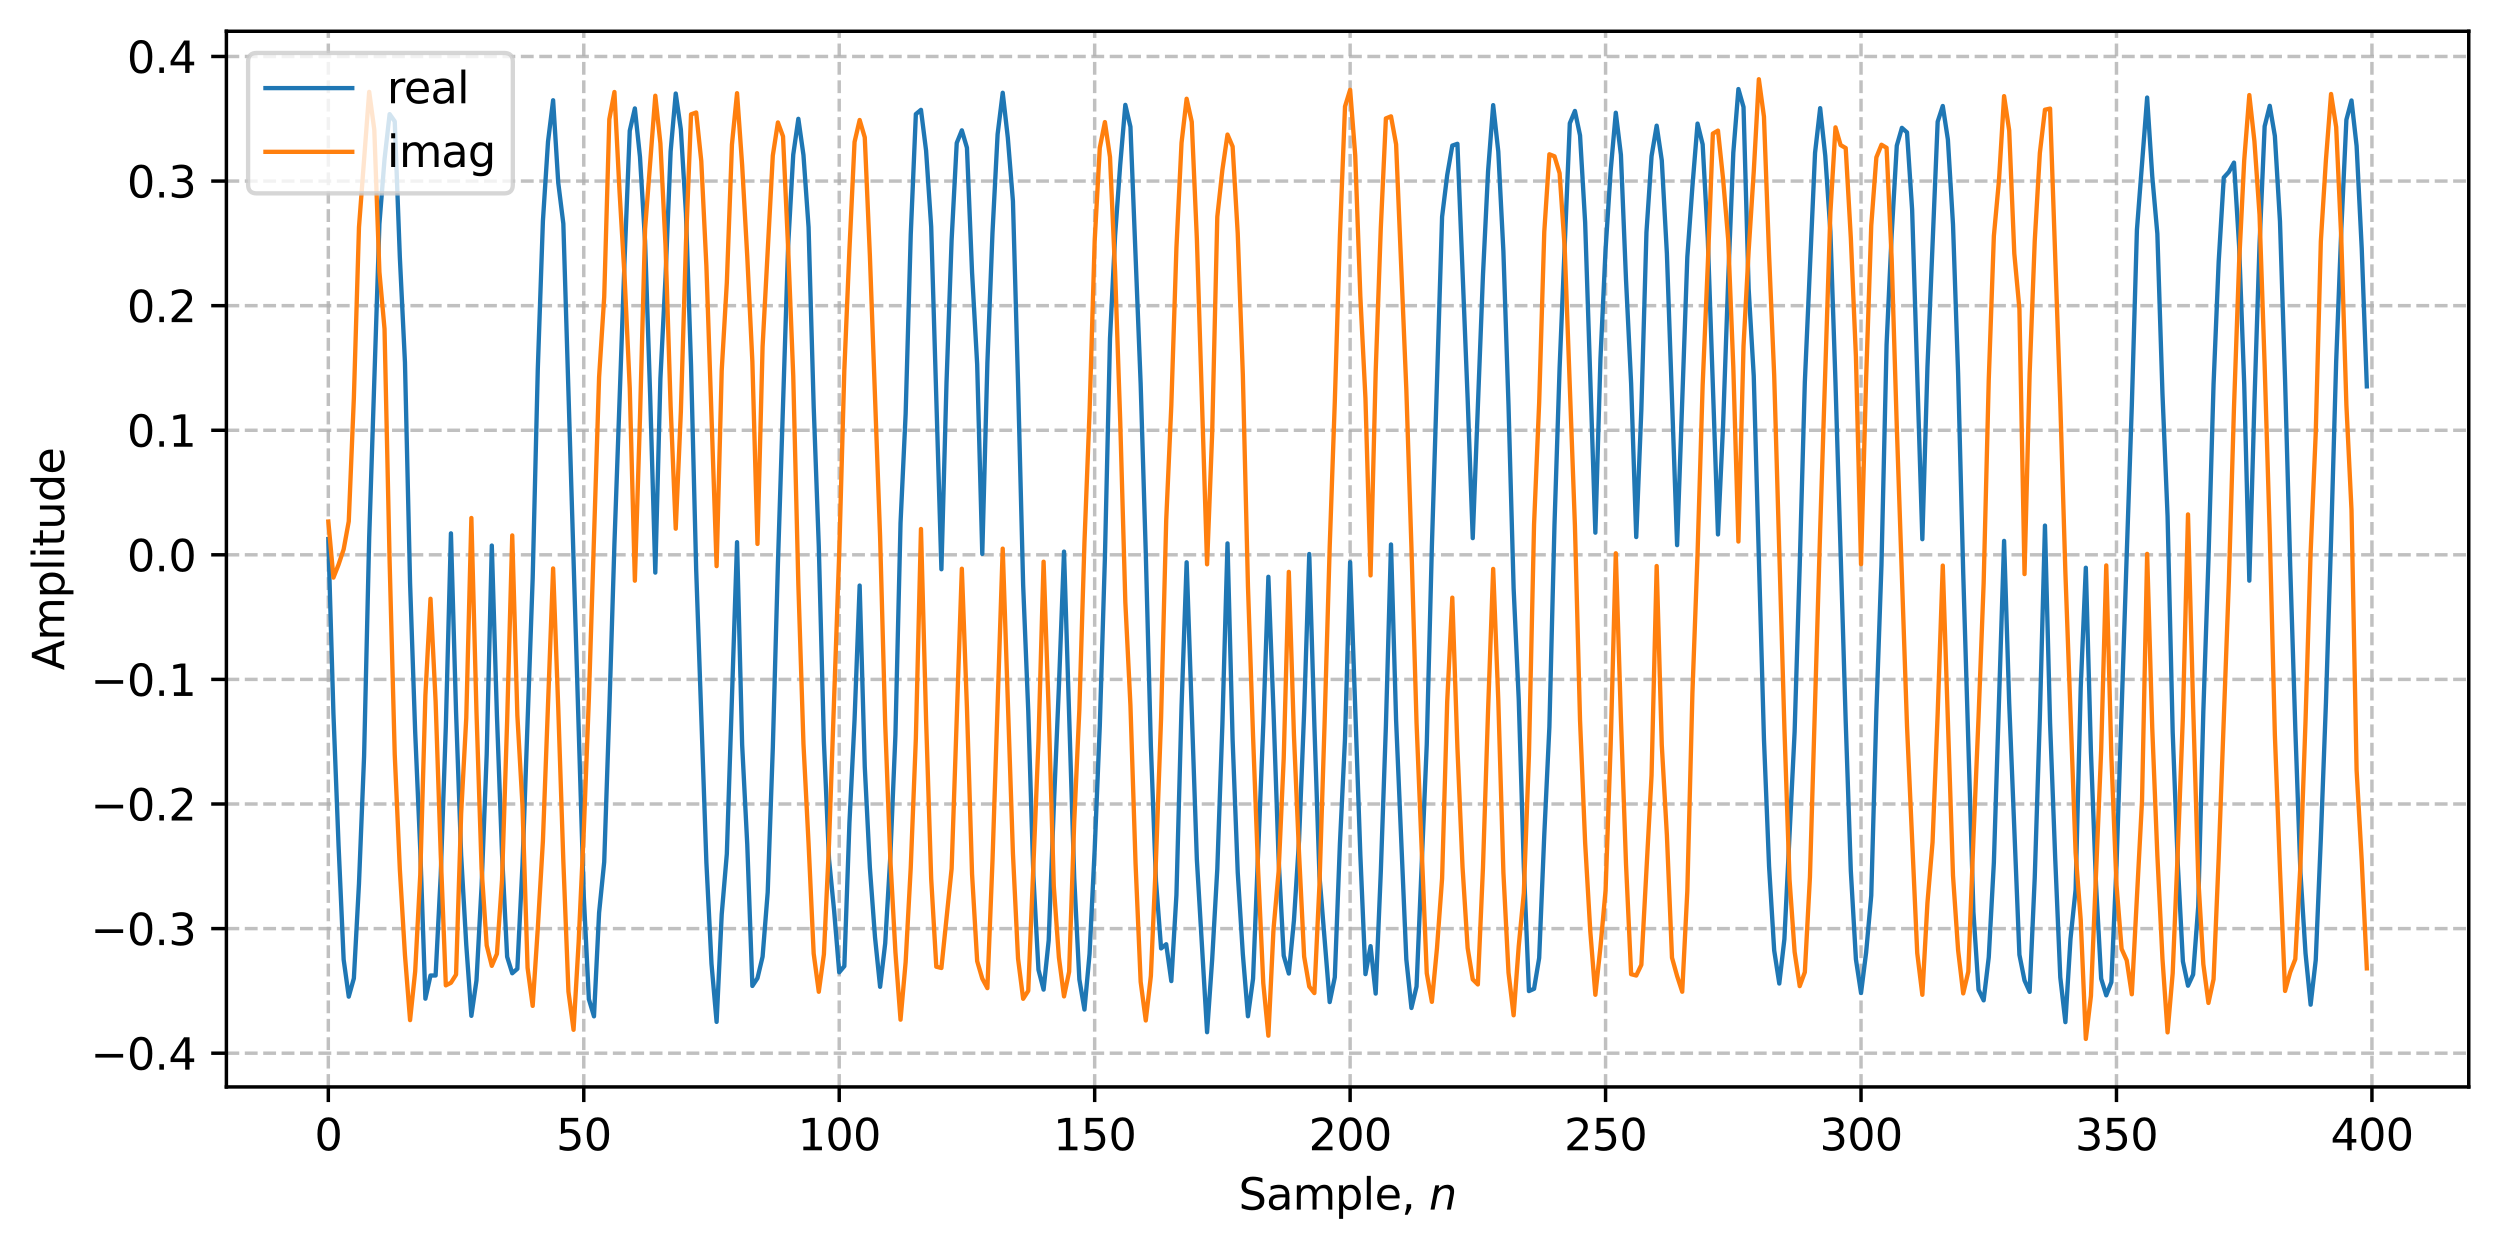 <?xml version="1.0" encoding="utf-8" standalone="no"?>
<!DOCTYPE svg PUBLIC "-//W3C//DTD SVG 1.1//EN"
  "http://www.w3.org/Graphics/SVG/1.1/DTD/svg11.dtd">
<svg xmlns:xlink="http://www.w3.org/1999/xlink" width="576pt" height="288pt" viewBox="0 0 576 288" xmlns="http://www.w3.org/2000/svg" version="1.1">
 <defs>
  <style type="text/css">*{stroke-linejoin: round; stroke-linecap: butt}</style>
 </defs>
 <g id="figure_1">
  <g id="patch_1">
   <path d="M 0 288 
L 576 288 
L 576 0 
L 0 0 
z
" style="fill: #ffffff"/>
  </g>
  <g id="axes_1">
   <g id="patch_2">
    <path d="M 52.161 250.422 
L 568.8 250.422 
L 568.8 7.2 
L 52.161 7.2 
z
" style="fill: #ffffff"/>
   </g>
   <g id="matplotlib.axis_1">
    <g id="xtick_1">
     <g id="line2d_1">
      <path d="M 75.645 250.422 
L 75.645 7.2 
" clip-path="url(#pfcf9bc06f0)" style="fill: none; stroke-dasharray: 2.96,1.28; stroke-dashoffset: 0; stroke: #b0b0b0; stroke-opacity: 0.8; stroke-width: 0.8"/>
     </g>
     <g id="line2d_2">
      <defs>
       <path id="m022f01516f" d="M 0 0 
L 0 3.5 
" style="stroke: #000000; stroke-width: 0.8"/>
      </defs>
      <g>
       <use xlink:href="#m022f01516f" x="75.645" y="250.422" style="stroke: #000000; stroke-width: 0.8"/>
      </g>
     </g>
     <g id="text_1">
      <!-- 0 -->
      <g transform="translate(72.463 265.02) scale(0.1 -0.1)">
       <defs>
        <path id="DejaVuSans-30" d="M 2034 4250 
Q 1547 4250 1301 3770 
Q 1056 3291 1056 2328 
Q 1056 1369 1301 889 
Q 1547 409 2034 409 
Q 2525 409 2770 889 
Q 3016 1369 3016 2328 
Q 3016 3291 2770 3770 
Q 2525 4250 2034 4250 
z
M 2034 4750 
Q 2819 4750 3233 4129 
Q 3647 3509 3647 2328 
Q 3647 1150 3233 529 
Q 2819 -91 2034 -91 
Q 1250 -91 836 529 
Q 422 1150 422 2328 
Q 422 3509 836 4129 
Q 1250 4750 2034 4750 
z
" transform="scale(0.016)"/>
       </defs>
       <use xlink:href="#DejaVuSans-30"/>
      </g>
     </g>
    </g>
    <g id="xtick_2">
     <g id="line2d_3">
      <path d="M 134.501 250.422 
L 134.501 7.2 
" clip-path="url(#pfcf9bc06f0)" style="fill: none; stroke-dasharray: 2.96,1.28; stroke-dashoffset: 0; stroke: #b0b0b0; stroke-opacity: 0.8; stroke-width: 0.8"/>
     </g>
     <g id="line2d_4">
      <g>
       <use xlink:href="#m022f01516f" x="134.501" y="250.422" style="stroke: #000000; stroke-width: 0.8"/>
      </g>
     </g>
     <g id="text_2">
      <!-- 50 -->
      <g transform="translate(128.138 265.02) scale(0.1 -0.1)">
       <defs>
        <path id="DejaVuSans-35" d="M 691 4666 
L 3169 4666 
L 3169 4134 
L 1269 4134 
L 1269 2991 
Q 1406 3038 1543 3061 
Q 1681 3084 1819 3084 
Q 2600 3084 3056 2656 
Q 3513 2228 3513 1497 
Q 3513 744 3044 326 
Q 2575 -91 1722 -91 
Q 1428 -91 1123 -41 
Q 819 9 494 109 
L 494 744 
Q 775 591 1075 516 
Q 1375 441 1709 441 
Q 2250 441 2565 725 
Q 2881 1009 2881 1497 
Q 2881 1984 2565 2268 
Q 2250 2553 1709 2553 
Q 1456 2553 1204 2497 
Q 953 2441 691 2322 
L 691 4666 
z
" transform="scale(0.016)"/>
       </defs>
       <use xlink:href="#DejaVuSans-35"/>
       <use xlink:href="#DejaVuSans-30" transform="translate(63.623 0)"/>
      </g>
     </g>
    </g>
    <g id="xtick_3">
     <g id="line2d_5">
      <path d="M 193.357 250.422 
L 193.357 7.2 
" clip-path="url(#pfcf9bc06f0)" style="fill: none; stroke-dasharray: 2.96,1.28; stroke-dashoffset: 0; stroke: #b0b0b0; stroke-opacity: 0.8; stroke-width: 0.8"/>
     </g>
     <g id="line2d_6">
      <g>
       <use xlink:href="#m022f01516f" x="193.357" y="250.422" style="stroke: #000000; stroke-width: 0.8"/>
      </g>
     </g>
     <g id="text_3">
      <!-- 100 -->
      <g transform="translate(183.813 265.02) scale(0.1 -0.1)">
       <defs>
        <path id="DejaVuSans-31" d="M 794 531 
L 1825 531 
L 1825 4091 
L 703 3866 
L 703 4441 
L 1819 4666 
L 2450 4666 
L 2450 531 
L 3481 531 
L 3481 0 
L 794 0 
L 794 531 
z
" transform="scale(0.016)"/>
       </defs>
       <use xlink:href="#DejaVuSans-31"/>
       <use xlink:href="#DejaVuSans-30" transform="translate(63.623 0)"/>
       <use xlink:href="#DejaVuSans-30" transform="translate(127.246 0)"/>
      </g>
     </g>
    </g>
    <g id="xtick_4">
     <g id="line2d_7">
      <path d="M 252.213 250.422 
L 252.213 7.2 
" clip-path="url(#pfcf9bc06f0)" style="fill: none; stroke-dasharray: 2.96,1.28; stroke-dashoffset: 0; stroke: #b0b0b0; stroke-opacity: 0.8; stroke-width: 0.8"/>
     </g>
     <g id="line2d_8">
      <g>
       <use xlink:href="#m022f01516f" x="252.213" y="250.422" style="stroke: #000000; stroke-width: 0.8"/>
      </g>
     </g>
     <g id="text_4">
      <!-- 150 -->
      <g transform="translate(242.669 265.02) scale(0.1 -0.1)">
       <use xlink:href="#DejaVuSans-31"/>
       <use xlink:href="#DejaVuSans-35" transform="translate(63.623 0)"/>
       <use xlink:href="#DejaVuSans-30" transform="translate(127.246 0)"/>
      </g>
     </g>
    </g>
    <g id="xtick_5">
     <g id="line2d_9">
      <path d="M 311.069 250.422 
L 311.069 7.2 
" clip-path="url(#pfcf9bc06f0)" style="fill: none; stroke-dasharray: 2.96,1.28; stroke-dashoffset: 0; stroke: #b0b0b0; stroke-opacity: 0.8; stroke-width: 0.8"/>
     </g>
     <g id="line2d_10">
      <g>
       <use xlink:href="#m022f01516f" x="311.069" y="250.422" style="stroke: #000000; stroke-width: 0.8"/>
      </g>
     </g>
     <g id="text_5">
      <!-- 200 -->
      <g transform="translate(301.525 265.02) scale(0.1 -0.1)">
       <defs>
        <path id="DejaVuSans-32" d="M 1228 531 
L 3431 531 
L 3431 0 
L 469 0 
L 469 531 
Q 828 903 1448 1529 
Q 2069 2156 2228 2338 
Q 2531 2678 2651 2914 
Q 2772 3150 2772 3378 
Q 2772 3750 2511 3984 
Q 2250 4219 1831 4219 
Q 1534 4219 1204 4116 
Q 875 4013 500 3803 
L 500 4441 
Q 881 4594 1212 4672 
Q 1544 4750 1819 4750 
Q 2544 4750 2975 4387 
Q 3406 4025 3406 3419 
Q 3406 3131 3298 2873 
Q 3191 2616 2906 2266 
Q 2828 2175 2409 1742 
Q 1991 1309 1228 531 
z
" transform="scale(0.016)"/>
       </defs>
       <use xlink:href="#DejaVuSans-32"/>
       <use xlink:href="#DejaVuSans-30" transform="translate(63.623 0)"/>
       <use xlink:href="#DejaVuSans-30" transform="translate(127.246 0)"/>
      </g>
     </g>
    </g>
    <g id="xtick_6">
     <g id="line2d_11">
      <path d="M 369.925 250.422 
L 369.925 7.2 
" clip-path="url(#pfcf9bc06f0)" style="fill: none; stroke-dasharray: 2.96,1.28; stroke-dashoffset: 0; stroke: #b0b0b0; stroke-opacity: 0.8; stroke-width: 0.8"/>
     </g>
     <g id="line2d_12">
      <g>
       <use xlink:href="#m022f01516f" x="369.925" y="250.422" style="stroke: #000000; stroke-width: 0.8"/>
      </g>
     </g>
     <g id="text_6">
      <!-- 250 -->
      <g transform="translate(360.381 265.02) scale(0.1 -0.1)">
       <use xlink:href="#DejaVuSans-32"/>
       <use xlink:href="#DejaVuSans-35" transform="translate(63.623 0)"/>
       <use xlink:href="#DejaVuSans-30" transform="translate(127.246 0)"/>
      </g>
     </g>
    </g>
    <g id="xtick_7">
     <g id="line2d_13">
      <path d="M 428.781 250.422 
L 428.781 7.2 
" clip-path="url(#pfcf9bc06f0)" style="fill: none; stroke-dasharray: 2.96,1.28; stroke-dashoffset: 0; stroke: #b0b0b0; stroke-opacity: 0.8; stroke-width: 0.8"/>
     </g>
     <g id="line2d_14">
      <g>
       <use xlink:href="#m022f01516f" x="428.781" y="250.422" style="stroke: #000000; stroke-width: 0.8"/>
      </g>
     </g>
     <g id="text_7">
      <!-- 300 -->
      <g transform="translate(419.238 265.02) scale(0.1 -0.1)">
       <defs>
        <path id="DejaVuSans-33" d="M 2597 2516 
Q 3050 2419 3304 2112 
Q 3559 1806 3559 1356 
Q 3559 666 3084 287 
Q 2609 -91 1734 -91 
Q 1441 -91 1130 -33 
Q 819 25 488 141 
L 488 750 
Q 750 597 1062 519 
Q 1375 441 1716 441 
Q 2309 441 2620 675 
Q 2931 909 2931 1356 
Q 2931 1769 2642 2001 
Q 2353 2234 1838 2234 
L 1294 2234 
L 1294 2753 
L 1863 2753 
Q 2328 2753 2575 2939 
Q 2822 3125 2822 3475 
Q 2822 3834 2567 4026 
Q 2313 4219 1838 4219 
Q 1578 4219 1281 4162 
Q 984 4106 628 3988 
L 628 4550 
Q 988 4650 1302 4700 
Q 1616 4750 1894 4750 
Q 2613 4750 3031 4423 
Q 3450 4097 3450 3541 
Q 3450 3153 3228 2886 
Q 3006 2619 2597 2516 
z
" transform="scale(0.016)"/>
       </defs>
       <use xlink:href="#DejaVuSans-33"/>
       <use xlink:href="#DejaVuSans-30" transform="translate(63.623 0)"/>
       <use xlink:href="#DejaVuSans-30" transform="translate(127.246 0)"/>
      </g>
     </g>
    </g>
    <g id="xtick_8">
     <g id="line2d_15">
      <path d="M 487.637 250.422 
L 487.637 7.2 
" clip-path="url(#pfcf9bc06f0)" style="fill: none; stroke-dasharray: 2.96,1.28; stroke-dashoffset: 0; stroke: #b0b0b0; stroke-opacity: 0.8; stroke-width: 0.8"/>
     </g>
     <g id="line2d_16">
      <g>
       <use xlink:href="#m022f01516f" x="487.637" y="250.422" style="stroke: #000000; stroke-width: 0.8"/>
      </g>
     </g>
     <g id="text_8">
      <!-- 350 -->
      <g transform="translate(478.094 265.02) scale(0.1 -0.1)">
       <use xlink:href="#DejaVuSans-33"/>
       <use xlink:href="#DejaVuSans-35" transform="translate(63.623 0)"/>
       <use xlink:href="#DejaVuSans-30" transform="translate(127.246 0)"/>
      </g>
     </g>
    </g>
    <g id="xtick_9">
     <g id="line2d_17">
      <path d="M 546.494 250.422 
L 546.494 7.2 
" clip-path="url(#pfcf9bc06f0)" style="fill: none; stroke-dasharray: 2.96,1.28; stroke-dashoffset: 0; stroke: #b0b0b0; stroke-opacity: 0.8; stroke-width: 0.8"/>
     </g>
     <g id="line2d_18">
      <g>
       <use xlink:href="#m022f01516f" x="546.494" y="250.422" style="stroke: #000000; stroke-width: 0.8"/>
      </g>
     </g>
     <g id="text_9">
      <!-- 400 -->
      <g transform="translate(536.95 265.02) scale(0.1 -0.1)">
       <defs>
        <path id="DejaVuSans-34" d="M 2419 4116 
L 825 1625 
L 2419 1625 
L 2419 4116 
z
M 2253 4666 
L 3047 4666 
L 3047 1625 
L 3713 1625 
L 3713 1100 
L 3047 1100 
L 3047 0 
L 2419 0 
L 2419 1100 
L 313 1100 
L 313 1709 
L 2253 4666 
z
" transform="scale(0.016)"/>
       </defs>
       <use xlink:href="#DejaVuSans-34"/>
       <use xlink:href="#DejaVuSans-30" transform="translate(63.623 0)"/>
       <use xlink:href="#DejaVuSans-30" transform="translate(127.246 0)"/>
      </g>
     </g>
    </g>
    <g id="text_10">
     <!-- Sample, $n$ -->
     <g transform="translate(285.38 278.7) scale(0.1 -0.1)">
      <defs>
       <path id="DejaVuSans-53" d="M 3425 4513 
L 3425 3897 
Q 3066 4069 2747 4153 
Q 2428 4238 2131 4238 
Q 1616 4238 1336 4038 
Q 1056 3838 1056 3469 
Q 1056 3159 1242 3001 
Q 1428 2844 1947 2747 
L 2328 2669 
Q 3034 2534 3370 2195 
Q 3706 1856 3706 1288 
Q 3706 609 3251 259 
Q 2797 -91 1919 -91 
Q 1588 -91 1214 -16 
Q 841 59 441 206 
L 441 856 
Q 825 641 1194 531 
Q 1563 422 1919 422 
Q 2459 422 2753 634 
Q 3047 847 3047 1241 
Q 3047 1584 2836 1778 
Q 2625 1972 2144 2069 
L 1759 2144 
Q 1053 2284 737 2584 
Q 422 2884 422 3419 
Q 422 4038 858 4394 
Q 1294 4750 2059 4750 
Q 2388 4750 2728 4690 
Q 3069 4631 3425 4513 
z
" transform="scale(0.016)"/>
       <path id="DejaVuSans-61" d="M 2194 1759 
Q 1497 1759 1228 1600 
Q 959 1441 959 1056 
Q 959 750 1161 570 
Q 1363 391 1709 391 
Q 2188 391 2477 730 
Q 2766 1069 2766 1631 
L 2766 1759 
L 2194 1759 
z
M 3341 1997 
L 3341 0 
L 2766 0 
L 2766 531 
Q 2569 213 2275 61 
Q 1981 -91 1556 -91 
Q 1019 -91 701 211 
Q 384 513 384 1019 
Q 384 1609 779 1909 
Q 1175 2209 1959 2209 
L 2766 2209 
L 2766 2266 
Q 2766 2663 2505 2880 
Q 2244 3097 1772 3097 
Q 1472 3097 1187 3025 
Q 903 2953 641 2809 
L 641 3341 
Q 956 3463 1253 3523 
Q 1550 3584 1831 3584 
Q 2591 3584 2966 3190 
Q 3341 2797 3341 1997 
z
" transform="scale(0.016)"/>
       <path id="DejaVuSans-6d" d="M 3328 2828 
Q 3544 3216 3844 3400 
Q 4144 3584 4550 3584 
Q 5097 3584 5394 3201 
Q 5691 2819 5691 2113 
L 5691 0 
L 5113 0 
L 5113 2094 
Q 5113 2597 4934 2840 
Q 4756 3084 4391 3084 
Q 3944 3084 3684 2787 
Q 3425 2491 3425 1978 
L 3425 0 
L 2847 0 
L 2847 2094 
Q 2847 2600 2669 2842 
Q 2491 3084 2119 3084 
Q 1678 3084 1418 2786 
Q 1159 2488 1159 1978 
L 1159 0 
L 581 0 
L 581 3500 
L 1159 3500 
L 1159 2956 
Q 1356 3278 1631 3431 
Q 1906 3584 2284 3584 
Q 2666 3584 2933 3390 
Q 3200 3197 3328 2828 
z
" transform="scale(0.016)"/>
       <path id="DejaVuSans-70" d="M 1159 525 
L 1159 -1331 
L 581 -1331 
L 581 3500 
L 1159 3500 
L 1159 2969 
Q 1341 3281 1617 3432 
Q 1894 3584 2278 3584 
Q 2916 3584 3314 3078 
Q 3713 2572 3713 1747 
Q 3713 922 3314 415 
Q 2916 -91 2278 -91 
Q 1894 -91 1617 61 
Q 1341 213 1159 525 
z
M 3116 1747 
Q 3116 2381 2855 2742 
Q 2594 3103 2138 3103 
Q 1681 3103 1420 2742 
Q 1159 2381 1159 1747 
Q 1159 1113 1420 752 
Q 1681 391 2138 391 
Q 2594 391 2855 752 
Q 3116 1113 3116 1747 
z
" transform="scale(0.016)"/>
       <path id="DejaVuSans-6c" d="M 603 4863 
L 1178 4863 
L 1178 0 
L 603 0 
L 603 4863 
z
" transform="scale(0.016)"/>
       <path id="DejaVuSans-65" d="M 3597 1894 
L 3597 1613 
L 953 1613 
Q 991 1019 1311 708 
Q 1631 397 2203 397 
Q 2534 397 2845 478 
Q 3156 559 3463 722 
L 3463 178 
Q 3153 47 2828 -22 
Q 2503 -91 2169 -91 
Q 1331 -91 842 396 
Q 353 884 353 1716 
Q 353 2575 817 3079 
Q 1281 3584 2069 3584 
Q 2775 3584 3186 3129 
Q 3597 2675 3597 1894 
z
M 3022 2063 
Q 3016 2534 2758 2815 
Q 2500 3097 2075 3097 
Q 1594 3097 1305 2825 
Q 1016 2553 972 2059 
L 3022 2063 
z
" transform="scale(0.016)"/>
       <path id="DejaVuSans-2c" d="M 750 794 
L 1409 794 
L 1409 256 
L 897 -744 
L 494 -744 
L 750 256 
L 750 794 
z
" transform="scale(0.016)"/>
       <path id="DejaVuSans-20" transform="scale(0.016)"/>
       <path id="DejaVuSans-Oblique-6e" d="M 3566 2113 
L 3156 0 
L 2578 0 
L 2988 2091 
Q 3016 2238 3031 2350 
Q 3047 2463 3047 2528 
Q 3047 2791 2881 2937 
Q 2716 3084 2419 3084 
Q 1956 3084 1622 2776 
Q 1288 2469 1184 1941 
L 800 0 
L 225 0 
L 903 3500 
L 1478 3500 
L 1363 2950 
Q 1603 3253 1940 3418 
Q 2278 3584 2650 3584 
Q 3113 3584 3367 3334 
Q 3622 3084 3622 2631 
Q 3622 2519 3608 2391 
Q 3594 2263 3566 2113 
z
" transform="scale(0.016)"/>
      </defs>
      <use xlink:href="#DejaVuSans-53" transform="translate(0 0.016)"/>
      <use xlink:href="#DejaVuSans-61" transform="translate(63.477 0.016)"/>
      <use xlink:href="#DejaVuSans-6d" transform="translate(124.756 0.016)"/>
      <use xlink:href="#DejaVuSans-70" transform="translate(222.168 0.016)"/>
      <use xlink:href="#DejaVuSans-6c" transform="translate(285.645 0.016)"/>
      <use xlink:href="#DejaVuSans-65" transform="translate(313.428 0.016)"/>
      <use xlink:href="#DejaVuSans-2c" transform="translate(374.951 0.016)"/>
      <use xlink:href="#DejaVuSans-20" transform="translate(406.738 0.016)"/>
      <use xlink:href="#DejaVuSans-Oblique-6e" transform="translate(438.525 0.016)"/>
     </g>
    </g>
   </g>
   <g id="matplotlib.axis_2">
    <g id="ytick_1">
     <g id="line2d_19">
      <path d="M 52.161 242.658 
L 568.8 242.658 
" clip-path="url(#pfcf9bc06f0)" style="fill: none; stroke-dasharray: 2.96,1.28; stroke-dashoffset: 0; stroke: #b0b0b0; stroke-opacity: 0.8; stroke-width: 0.8"/>
     </g>
     <g id="line2d_20">
      <defs>
       <path id="mcc78300bd7" d="M 0 0 
L -3.5 0 
" style="stroke: #000000; stroke-width: 0.8"/>
      </defs>
      <g>
       <use xlink:href="#mcc78300bd7" x="52.161" y="242.658" style="stroke: #000000; stroke-width: 0.8"/>
      </g>
     </g>
     <g id="text_11">
      <!-- −0.4 -->
      <g transform="translate(20.878 246.457) scale(0.1 -0.1)">
       <defs>
        <path id="DejaVuSans-2212" d="M 678 2272 
L 4684 2272 
L 4684 1741 
L 678 1741 
L 678 2272 
z
" transform="scale(0.016)"/>
        <path id="DejaVuSans-2e" d="M 684 794 
L 1344 794 
L 1344 0 
L 684 0 
L 684 794 
z
" transform="scale(0.016)"/>
       </defs>
       <use xlink:href="#DejaVuSans-2212"/>
       <use xlink:href="#DejaVuSans-30" transform="translate(83.789 0)"/>
       <use xlink:href="#DejaVuSans-2e" transform="translate(147.412 0)"/>
       <use xlink:href="#DejaVuSans-34" transform="translate(179.199 0)"/>
      </g>
     </g>
    </g>
    <g id="ytick_2">
     <g id="line2d_21">
      <path d="M 52.161 213.952 
L 568.8 213.952 
" clip-path="url(#pfcf9bc06f0)" style="fill: none; stroke-dasharray: 2.96,1.28; stroke-dashoffset: 0; stroke: #b0b0b0; stroke-opacity: 0.8; stroke-width: 0.8"/>
     </g>
     <g id="line2d_22">
      <g>
       <use xlink:href="#mcc78300bd7" x="52.161" y="213.952" style="stroke: #000000; stroke-width: 0.8"/>
      </g>
     </g>
     <g id="text_12">
      <!-- −0.3 -->
      <g transform="translate(20.878 217.751) scale(0.1 -0.1)">
       <use xlink:href="#DejaVuSans-2212"/>
       <use xlink:href="#DejaVuSans-30" transform="translate(83.789 0)"/>
       <use xlink:href="#DejaVuSans-2e" transform="translate(147.412 0)"/>
       <use xlink:href="#DejaVuSans-33" transform="translate(179.199 0)"/>
      </g>
     </g>
    </g>
    <g id="ytick_3">
     <g id="line2d_23">
      <path d="M 52.161 185.245 
L 568.8 185.245 
" clip-path="url(#pfcf9bc06f0)" style="fill: none; stroke-dasharray: 2.96,1.28; stroke-dashoffset: 0; stroke: #b0b0b0; stroke-opacity: 0.8; stroke-width: 0.8"/>
     </g>
     <g id="line2d_24">
      <g>
       <use xlink:href="#mcc78300bd7" x="52.161" y="185.245" style="stroke: #000000; stroke-width: 0.8"/>
      </g>
     </g>
     <g id="text_13">
      <!-- −0.2 -->
      <g transform="translate(20.878 189.045) scale(0.1 -0.1)">
       <use xlink:href="#DejaVuSans-2212"/>
       <use xlink:href="#DejaVuSans-30" transform="translate(83.789 0)"/>
       <use xlink:href="#DejaVuSans-2e" transform="translate(147.412 0)"/>
       <use xlink:href="#DejaVuSans-32" transform="translate(179.199 0)"/>
      </g>
     </g>
    </g>
    <g id="ytick_4">
     <g id="line2d_25">
      <path d="M 52.161 156.539 
L 568.8 156.539 
" clip-path="url(#pfcf9bc06f0)" style="fill: none; stroke-dasharray: 2.96,1.28; stroke-dashoffset: 0; stroke: #b0b0b0; stroke-opacity: 0.8; stroke-width: 0.8"/>
     </g>
     <g id="line2d_26">
      <g>
       <use xlink:href="#mcc78300bd7" x="52.161" y="156.539" style="stroke: #000000; stroke-width: 0.8"/>
      </g>
     </g>
     <g id="text_14">
      <!-- −0.1 -->
      <g transform="translate(20.878 160.338) scale(0.1 -0.1)">
       <use xlink:href="#DejaVuSans-2212"/>
       <use xlink:href="#DejaVuSans-30" transform="translate(83.789 0)"/>
       <use xlink:href="#DejaVuSans-2e" transform="translate(147.412 0)"/>
       <use xlink:href="#DejaVuSans-31" transform="translate(179.199 0)"/>
      </g>
     </g>
    </g>
    <g id="ytick_5">
     <g id="line2d_27">
      <path d="M 52.161 127.833 
L 568.8 127.833 
" clip-path="url(#pfcf9bc06f0)" style="fill: none; stroke-dasharray: 2.96,1.28; stroke-dashoffset: 0; stroke: #b0b0b0; stroke-opacity: 0.8; stroke-width: 0.8"/>
     </g>
     <g id="line2d_28">
      <g>
       <use xlink:href="#mcc78300bd7" x="52.161" y="127.833" style="stroke: #000000; stroke-width: 0.8"/>
      </g>
     </g>
     <g id="text_15">
      <!-- 0.0 -->
      <g transform="translate(29.258 131.632) scale(0.1 -0.1)">
       <use xlink:href="#DejaVuSans-30"/>
       <use xlink:href="#DejaVuSans-2e" transform="translate(63.623 0)"/>
       <use xlink:href="#DejaVuSans-30" transform="translate(95.41 0)"/>
      </g>
     </g>
    </g>
    <g id="ytick_6">
     <g id="line2d_29">
      <path d="M 52.161 99.126 
L 568.8 99.126 
" clip-path="url(#pfcf9bc06f0)" style="fill: none; stroke-dasharray: 2.96,1.28; stroke-dashoffset: 0; stroke: #b0b0b0; stroke-opacity: 0.8; stroke-width: 0.8"/>
     </g>
     <g id="line2d_30">
      <g>
       <use xlink:href="#mcc78300bd7" x="52.161" y="99.126" style="stroke: #000000; stroke-width: 0.8"/>
      </g>
     </g>
     <g id="text_16">
      <!-- 0.1 -->
      <g transform="translate(29.258 102.926) scale(0.1 -0.1)">
       <use xlink:href="#DejaVuSans-30"/>
       <use xlink:href="#DejaVuSans-2e" transform="translate(63.623 0)"/>
       <use xlink:href="#DejaVuSans-31" transform="translate(95.41 0)"/>
      </g>
     </g>
    </g>
    <g id="ytick_7">
     <g id="line2d_31">
      <path d="M 52.161 70.42 
L 568.8 70.42 
" clip-path="url(#pfcf9bc06f0)" style="fill: none; stroke-dasharray: 2.96,1.28; stroke-dashoffset: 0; stroke: #b0b0b0; stroke-opacity: 0.8; stroke-width: 0.8"/>
     </g>
     <g id="line2d_32">
      <g>
       <use xlink:href="#mcc78300bd7" x="52.161" y="70.42" style="stroke: #000000; stroke-width: 0.8"/>
      </g>
     </g>
     <g id="text_17">
      <!-- 0.2 -->
      <g transform="translate(29.258 74.219) scale(0.1 -0.1)">
       <use xlink:href="#DejaVuSans-30"/>
       <use xlink:href="#DejaVuSans-2e" transform="translate(63.623 0)"/>
       <use xlink:href="#DejaVuSans-32" transform="translate(95.41 0)"/>
      </g>
     </g>
    </g>
    <g id="ytick_8">
     <g id="line2d_33">
      <path d="M 52.161 41.714 
L 568.8 41.714 
" clip-path="url(#pfcf9bc06f0)" style="fill: none; stroke-dasharray: 2.96,1.28; stroke-dashoffset: 0; stroke: #b0b0b0; stroke-opacity: 0.8; stroke-width: 0.8"/>
     </g>
     <g id="line2d_34">
      <g>
       <use xlink:href="#mcc78300bd7" x="52.161" y="41.714" style="stroke: #000000; stroke-width: 0.8"/>
      </g>
     </g>
     <g id="text_18">
      <!-- 0.3 -->
      <g transform="translate(29.258 45.513) scale(0.1 -0.1)">
       <use xlink:href="#DejaVuSans-30"/>
       <use xlink:href="#DejaVuSans-2e" transform="translate(63.623 0)"/>
       <use xlink:href="#DejaVuSans-33" transform="translate(95.41 0)"/>
      </g>
     </g>
    </g>
    <g id="ytick_9">
     <g id="line2d_35">
      <path d="M 52.161 13.007 
L 568.8 13.007 
" clip-path="url(#pfcf9bc06f0)" style="fill: none; stroke-dasharray: 2.96,1.28; stroke-dashoffset: 0; stroke: #b0b0b0; stroke-opacity: 0.8; stroke-width: 0.8"/>
     </g>
     <g id="line2d_36">
      <g>
       <use xlink:href="#mcc78300bd7" x="52.161" y="13.007" style="stroke: #000000; stroke-width: 0.8"/>
      </g>
     </g>
     <g id="text_19">
      <!-- 0.4 -->
      <g transform="translate(29.258 16.807) scale(0.1 -0.1)">
       <use xlink:href="#DejaVuSans-30"/>
       <use xlink:href="#DejaVuSans-2e" transform="translate(63.623 0)"/>
       <use xlink:href="#DejaVuSans-34" transform="translate(95.41 0)"/>
      </g>
     </g>
    </g>
    <g id="text_20">
     <!-- Amplitude -->
     <g transform="translate(14.798 154.434) rotate(-90) scale(0.1 -0.1)">
      <defs>
       <path id="DejaVuSans-41" d="M 2188 4044 
L 1331 1722 
L 3047 1722 
L 2188 4044 
z
M 1831 4666 
L 2547 4666 
L 4325 0 
L 3669 0 
L 3244 1197 
L 1141 1197 
L 716 0 
L 50 0 
L 1831 4666 
z
" transform="scale(0.016)"/>
       <path id="DejaVuSans-69" d="M 603 3500 
L 1178 3500 
L 1178 0 
L 603 0 
L 603 3500 
z
M 603 4863 
L 1178 4863 
L 1178 4134 
L 603 4134 
L 603 4863 
z
" transform="scale(0.016)"/>
       <path id="DejaVuSans-74" d="M 1172 4494 
L 1172 3500 
L 2356 3500 
L 2356 3053 
L 1172 3053 
L 1172 1153 
Q 1172 725 1289 603 
Q 1406 481 1766 481 
L 2356 481 
L 2356 0 
L 1766 0 
Q 1100 0 847 248 
Q 594 497 594 1153 
L 594 3053 
L 172 3053 
L 172 3500 
L 594 3500 
L 594 4494 
L 1172 4494 
z
" transform="scale(0.016)"/>
       <path id="DejaVuSans-75" d="M 544 1381 
L 544 3500 
L 1119 3500 
L 1119 1403 
Q 1119 906 1312 657 
Q 1506 409 1894 409 
Q 2359 409 2629 706 
Q 2900 1003 2900 1516 
L 2900 3500 
L 3475 3500 
L 3475 0 
L 2900 0 
L 2900 538 
Q 2691 219 2414 64 
Q 2138 -91 1772 -91 
Q 1169 -91 856 284 
Q 544 659 544 1381 
z
M 1991 3584 
L 1991 3584 
z
" transform="scale(0.016)"/>
       <path id="DejaVuSans-64" d="M 2906 2969 
L 2906 4863 
L 3481 4863 
L 3481 0 
L 2906 0 
L 2906 525 
Q 2725 213 2448 61 
Q 2172 -91 1784 -91 
Q 1150 -91 751 415 
Q 353 922 353 1747 
Q 353 2572 751 3078 
Q 1150 3584 1784 3584 
Q 2172 3584 2448 3432 
Q 2725 3281 2906 2969 
z
M 947 1747 
Q 947 1113 1208 752 
Q 1469 391 1925 391 
Q 2381 391 2643 752 
Q 2906 1113 2906 1747 
Q 2906 2381 2643 2742 
Q 2381 3103 1925 3103 
Q 1469 3103 1208 2742 
Q 947 2381 947 1747 
z
" transform="scale(0.016)"/>
      </defs>
      <use xlink:href="#DejaVuSans-41"/>
      <use xlink:href="#DejaVuSans-6d" transform="translate(68.408 0)"/>
      <use xlink:href="#DejaVuSans-70" transform="translate(165.82 0)"/>
      <use xlink:href="#DejaVuSans-6c" transform="translate(229.297 0)"/>
      <use xlink:href="#DejaVuSans-69" transform="translate(257.08 0)"/>
      <use xlink:href="#DejaVuSans-74" transform="translate(284.863 0)"/>
      <use xlink:href="#DejaVuSans-75" transform="translate(324.072 0)"/>
      <use xlink:href="#DejaVuSans-64" transform="translate(387.451 0)"/>
      <use xlink:href="#DejaVuSans-65" transform="translate(450.928 0)"/>
     </g>
    </g>
   </g>
   <g id="line2d_37">
    <path d="M 75.645 124.198 
L 76.822 164.421 
L 77.999 194.663 
L 79.176 221.087 
L 80.353 229.622 
L 81.53 225.413 
L 82.707 203.611 
L 83.884 174.28 
L 85.062 123.804 
L 87.416 51.587 
L 88.593 36.704 
L 89.77 26.303 
L 90.947 27.962 
L 92.124 59.274 
L 93.301 83.496 
L 94.478 134.265 
L 95.656 168.647 
L 96.833 195.883 
L 98.01 230.092 
L 99.187 224.76 
L 100.364 224.749 
L 101.541 201.682 
L 102.718 167.406 
L 103.895 122.886 
L 105.073 163.981 
L 106.25 197.137 
L 107.427 217.694 
L 108.604 234.045 
L 109.781 225.9 
L 110.958 204.157 
L 112.135 173.855 
L 113.312 125.697 
L 114.49 164.813 
L 115.667 196.728 
L 116.844 220.442 
L 118.021 224.236 
L 119.198 223.209 
L 120.375 199.393 
L 122.729 133.228 
L 123.907 85.063 
L 125.084 50.977 
L 126.261 32.645 
L 127.438 23.1 
L 128.615 42.063 
L 129.792 51.526 
L 134.501 206.499 
L 135.678 230.227 
L 136.855 234.161 
L 138.032 210.287 
L 139.209 198.595 
L 140.386 163.71 
L 141.563 125.298 
L 143.918 59.368 
L 145.095 30.134 
L 146.272 24.985 
L 147.449 36.128 
L 148.626 55.61 
L 149.803 91.367 
L 150.98 131.924 
L 152.157 87.221 
L 153.335 63.914 
L 154.512 34.894 
L 155.689 21.551 
L 156.866 29.825 
L 158.043 49.17 
L 159.22 84.323 
L 160.397 131.213 
L 162.752 198.749 
L 163.929 222.06 
L 165.106 235.438 
L 166.283 210.668 
L 167.46 196.744 
L 169.814 124.92 
L 170.991 171.617 
L 172.169 194.614 
L 173.346 227.163 
L 174.523 225.369 
L 175.7 220.419 
L 176.877 205.6 
L 178.054 172.369 
L 179.231 129.909 
L 181.586 56.635 
L 182.763 35.643 
L 183.94 27.382 
L 185.117 35.726 
L 186.294 52.349 
L 187.471 93.608 
L 188.648 125.862 
L 189.825 170.766 
L 191.003 197.948 
L 192.18 209.812 
L 193.357 224.013 
L 194.534 222.608 
L 195.711 189.562 
L 196.888 165.847 
L 198.065 134.914 
L 199.242 176.663 
L 200.42 199.957 
L 201.597 215.9 
L 202.774 227.357 
L 203.951 217.33 
L 205.128 197.352 
L 206.305 169.32 
L 207.482 120.508 
L 208.659 95.366 
L 209.836 54.036 
L 211.014 26.291 
L 212.191 25.31 
L 213.368 34.71 
L 214.545 52.254 
L 216.899 131.155 
L 218.076 88.15 
L 219.253 55.27 
L 220.431 32.947 
L 221.608 30.036 
L 222.785 34.044 
L 223.962 62.806 
L 225.139 83.946 
L 226.316 127.617 
L 227.493 83.591 
L 228.67 53.576 
L 229.848 30.932 
L 231.025 21.377 
L 232.202 31.739 
L 233.379 46.335 
L 234.556 88.299 
L 235.733 134.834 
L 236.91 163.814 
L 238.087 201.78 
L 239.265 223.452 
L 240.442 228.002 
L 241.619 216.65 
L 242.796 185.84 
L 243.973 158.176 
L 245.15 127.098 
L 247.504 202.351 
L 248.682 225.651 
L 249.859 232.598 
L 251.036 219.755 
L 252.213 195.758 
L 253.39 167.316 
L 254.567 128.657 
L 255.744 78.008 
L 256.921 54.261 
L 258.099 37.924 
L 259.276 24.168 
L 260.453 29.215 
L 262.807 88.456 
L 263.984 127.344 
L 265.161 171.948 
L 266.338 203.024 
L 267.515 218.512 
L 268.693 217.554 
L 269.87 226.04 
L 271.047 206.239 
L 272.224 162.898 
L 273.401 129.557 
L 275.755 198 
L 278.11 237.818 
L 279.287 220.999 
L 280.464 200.231 
L 281.641 166.817 
L 282.818 125.204 
L 283.995 170.471 
L 285.172 201.005 
L 286.349 219.843 
L 287.527 234.142 
L 288.704 225.482 
L 291.058 166.968 
L 292.235 132.892 
L 293.412 163.81 
L 294.589 197.822 
L 295.766 220.178 
L 296.944 224.301 
L 298.121 212.106 
L 299.298 193.678 
L 300.475 163.987 
L 301.652 127.644 
L 302.829 167.034 
L 304.006 201.836 
L 306.361 230.87 
L 307.538 225.163 
L 308.715 194.418 
L 309.892 170.139 
L 311.069 129.527 
L 313.423 197.012 
L 314.6 224.437 
L 315.778 217.998 
L 316.955 228.918 
L 318.132 200.971 
L 319.309 167.297 
L 320.486 125.448 
L 321.663 165.989 
L 324.017 221.039 
L 325.195 232.238 
L 326.372 227.291 
L 328.726 171.505 
L 329.903 125.89 
L 332.257 49.956 
L 333.434 40.349 
L 334.611 33.545 
L 335.789 33.134 
L 338.143 91.788 
L 339.32 123.984 
L 341.674 63.414 
L 342.851 39.449 
L 344.028 24.226 
L 345.206 34.925 
L 346.383 57.956 
L 347.56 93.392 
L 348.737 135.531 
L 349.914 161.067 
L 351.091 199.775 
L 352.268 228.344 
L 353.445 227.821 
L 354.623 220.721 
L 355.8 192.362 
L 356.977 167.532 
L 358.154 120.886 
L 359.331 84.805 
L 361.685 28.403 
L 362.862 25.568 
L 364.04 31.204 
L 365.217 51.283 
L 367.571 122.723 
L 368.748 82.605 
L 369.925 57.44 
L 371.102 39.255 
L 372.279 25.976 
L 373.457 35.662 
L 374.634 64.465 
L 375.811 88.387 
L 376.988 123.734 
L 378.165 94.439 
L 379.342 53.53 
L 380.519 35.97 
L 381.696 28.958 
L 382.874 36.95 
L 384.051 58.419 
L 386.405 125.6 
L 388.759 59.214 
L 389.936 42.91 
L 391.113 28.478 
L 392.29 33.268 
L 393.468 54.797 
L 395.822 123.131 
L 396.999 97.887 
L 398.176 64.485 
L 399.353 35.195 
L 400.53 20.521 
L 401.707 24.667 
L 402.885 66.483 
L 404.062 86.613 
L 406.416 170.306 
L 407.593 199.579 
L 408.77 218.962 
L 409.947 226.603 
L 411.124 216.373 
L 413.479 168.613 
L 414.656 130.204 
L 415.833 88.048 
L 418.187 35.218 
L 419.364 24.923 
L 420.541 35.889 
L 421.719 53.255 
L 422.896 88.098 
L 425.25 166.244 
L 426.427 200.634 
L 427.604 221.037 
L 428.781 228.784 
L 429.958 219.43 
L 431.136 206.329 
L 432.313 164.013 
L 433.49 130.122 
L 434.667 79.412 
L 435.844 53.921 
L 437.021 33.556 
L 438.198 29.459 
L 439.375 30.507 
L 440.553 48.294 
L 442.907 124.23 
L 444.084 84.548 
L 446.438 28.042 
L 447.615 24.423 
L 448.792 32.143 
L 449.969 51.7 
L 451.147 86.092 
L 452.324 132.035 
L 454.678 210.151 
L 455.855 228.051 
L 457.032 230.48 
L 458.209 220.537 
L 459.386 198.75 
L 461.741 124.627 
L 462.918 161.953 
L 465.272 219.977 
L 466.449 225.889 
L 467.626 228.524 
L 468.803 202.245 
L 469.981 165.302 
L 471.158 121.095 
L 472.335 166.567 
L 473.512 197.555 
L 474.689 225.183 
L 475.866 235.496 
L 477.043 216.308 
L 478.22 204.977 
L 479.398 158.411 
L 480.575 130.812 
L 481.752 173.205 
L 482.929 203.895 
L 484.106 225.477 
L 485.283 229.325 
L 486.46 226.292 
L 487.637 199.477 
L 489.992 127.935 
L 491.169 93.497 
L 492.346 52.969 
L 494.7 22.48 
L 495.877 40.601 
L 497.054 53.858 
L 498.232 90.725 
L 499.409 118.937 
L 500.586 168.672 
L 501.763 199.111 
L 502.94 221.508 
L 504.117 227.101 
L 505.294 224.541 
L 506.471 208.873 
L 507.648 163.922 
L 508.826 128.951 
L 510.003 88.521 
L 511.18 60.364 
L 512.357 40.907 
L 513.534 39.613 
L 514.711 37.472 
L 515.888 56.619 
L 517.065 88.511 
L 518.243 133.785 
L 519.42 92.592 
L 520.597 56.295 
L 521.774 29.102 
L 522.951 24.385 
L 524.128 31.317 
L 525.305 50.989 
L 526.482 87.639 
L 527.66 130.289 
L 528.837 167.758 
L 530.014 200.911 
L 531.191 219.619 
L 532.368 231.475 
L 533.545 221.212 
L 534.722 193.178 
L 535.899 161.864 
L 537.077 124.461 
L 538.254 83.286 
L 539.431 52.99 
L 540.608 27.579 
L 541.785 23.155 
L 542.962 33.631 
L 544.139 57.205 
L 545.316 89.019 
L 545.316 89.019 
" clip-path="url(#pfcf9bc06f0)" style="fill: none; stroke: #1f77b4; stroke-linecap: square"/>
   </g>
   <g id="line2d_38">
    <path d="M 75.645 120.16 
L 76.822 133.075 
L 77.999 130.09 
L 79.176 126.57 
L 80.353 120.123 
L 81.53 91.687 
L 82.707 52.364 
L 85.062 21.17 
L 86.239 29.901 
L 87.416 62.676 
L 88.593 75.782 
L 89.77 129.492 
L 90.947 173.836 
L 92.124 200.345 
L 93.301 220.037 
L 94.478 235.033 
L 95.656 223.817 
L 96.833 201.463 
L 98.01 160.223 
L 99.187 137.958 
L 100.364 161.61 
L 101.541 196.72 
L 102.718 227.025 
L 103.895 226.432 
L 105.073 224.557 
L 106.25 187.41 
L 107.427 165.431 
L 108.604 119.347 
L 109.781 164.064 
L 110.958 200.156 
L 112.135 217.826 
L 113.312 222.527 
L 114.49 219.771 
L 115.667 202.731 
L 116.844 166.129 
L 118.021 123.365 
L 119.198 164.816 
L 120.375 185.46 
L 121.552 222.976 
L 122.729 231.752 
L 123.907 213.903 
L 125.084 193.803 
L 127.438 130.974 
L 128.615 163.003 
L 129.792 198.394 
L 130.969 228.457 
L 132.146 237.263 
L 133.324 216.994 
L 134.501 191.487 
L 135.678 160.909 
L 138.032 86.855 
L 139.209 68.437 
L 140.386 27.478 
L 141.563 21.206 
L 142.741 44.1 
L 143.918 64.068 
L 145.095 89.408 
L 146.272 133.788 
L 147.449 96.37 
L 148.626 52.79 
L 150.98 22.06 
L 152.157 33.028 
L 153.335 56.543 
L 154.512 93.636 
L 155.689 121.809 
L 156.866 94.922 
L 158.043 56.112 
L 159.22 26.343 
L 160.397 25.922 
L 161.574 37.12 
L 162.752 61.314 
L 165.106 130.438 
L 166.283 85.35 
L 167.46 65.146 
L 168.637 33.323 
L 169.814 21.472 
L 170.991 38.069 
L 172.169 59.122 
L 173.346 83.331 
L 174.523 125.319 
L 175.7 79.86 
L 178.054 35.839 
L 179.231 28.214 
L 180.408 31.421 
L 181.586 57.172 
L 182.763 86.637 
L 183.94 134.712 
L 185.117 171.417 
L 186.294 194.376 
L 187.471 219.708 
L 188.648 228.503 
L 189.825 219.883 
L 191.003 194.422 
L 193.357 127.434 
L 194.534 85.271 
L 195.711 57.465 
L 196.888 32.716 
L 198.065 27.651 
L 199.242 31.653 
L 200.42 58.895 
L 202.774 123.683 
L 203.951 166.861 
L 205.128 197.896 
L 206.305 219.366 
L 207.482 234.932 
L 208.659 221.675 
L 209.836 199.868 
L 211.014 170.152 
L 212.191 121.88 
L 213.368 165.795 
L 214.545 202.443 
L 215.722 222.729 
L 216.899 223.022 
L 219.253 200.155 
L 221.608 131.039 
L 222.785 163.154 
L 223.962 201.421 
L 225.139 221.438 
L 226.316 225.465 
L 227.493 227.665 
L 228.67 198.31 
L 231.025 126.409 
L 233.379 196.649 
L 234.556 220.86 
L 235.733 230.12 
L 236.91 228.283 
L 239.265 170.805 
L 240.442 129.42 
L 241.619 163.886 
L 242.796 204.2 
L 243.973 220.602 
L 245.15 229.565 
L 246.327 223.881 
L 247.504 189.258 
L 248.682 163.528 
L 249.859 124.941 
L 251.036 94.776 
L 252.213 55.525 
L 253.39 34.064 
L 254.567 28.133 
L 255.744 36.187 
L 256.921 62.63 
L 258.099 97.059 
L 259.276 138.731 
L 260.453 162.52 
L 261.63 198.918 
L 262.807 226.201 
L 263.984 235.114 
L 265.161 224.861 
L 266.338 198.074 
L 267.515 165.381 
L 268.693 119.868 
L 269.87 93.41 
L 271.047 57.11 
L 272.224 32.922 
L 273.401 22.757 
L 274.578 28.076 
L 275.755 54.946 
L 278.11 130.015 
L 279.287 99.723 
L 280.464 49.958 
L 281.641 39.121 
L 282.818 31.007 
L 283.995 33.764 
L 285.172 53.799 
L 286.349 86.325 
L 287.527 134.978 
L 288.704 169.632 
L 289.881 200.684 
L 291.058 226.522 
L 292.235 238.62 
L 293.412 214.146 
L 294.589 200.895 
L 295.766 174.782 
L 296.944 131.762 
L 298.121 169.311 
L 299.298 196.64 
L 300.475 220.403 
L 301.652 227.311 
L 302.829 228.798 
L 304.006 203.768 
L 305.183 166.732 
L 306.361 126.033 
L 307.538 92.568 
L 308.715 54.312 
L 309.892 24.534 
L 311.069 20.7 
L 312.246 35.816 
L 313.423 68.307 
L 314.6 91.807 
L 315.778 132.57 
L 316.955 85.682 
L 318.132 52.628 
L 319.309 27.284 
L 320.486 26.808 
L 321.663 33.26 
L 324.017 89.699 
L 325.195 126.161 
L 326.372 166.594 
L 328.726 224.238 
L 329.903 230.824 
L 331.08 218.456 
L 332.257 202.429 
L 333.434 161.664 
L 334.611 137.705 
L 335.789 172.307 
L 336.966 199.777 
L 338.143 218.411 
L 339.32 225.655 
L 340.497 226.815 
L 341.674 199.939 
L 342.851 163.707 
L 344.028 131.083 
L 345.206 161.338 
L 346.383 201.055 
L 347.56 224.094 
L 348.737 233.918 
L 349.914 218.03 
L 351.091 205.742 
L 352.268 173.968 
L 353.445 120.852 
L 354.623 92.77 
L 355.8 53.436 
L 356.977 35.55 
L 358.154 36.01 
L 359.331 39.914 
L 360.508 57.106 
L 362.862 121.125 
L 364.04 165.972 
L 365.217 194.218 
L 366.394 214.451 
L 367.571 229.191 
L 368.748 218.15 
L 369.925 205.15 
L 371.102 171.435 
L 372.279 127.477 
L 373.457 165.501 
L 374.634 199.106 
L 375.811 224.449 
L 376.988 224.761 
L 378.165 222.301 
L 380.519 178.632 
L 381.696 130.415 
L 382.874 171.656 
L 384.051 192.397 
L 385.228 220.65 
L 386.405 224.875 
L 387.582 228.496 
L 388.759 205.307 
L 389.936 159.581 
L 391.113 127.672 
L 392.29 88.775 
L 393.468 61.163 
L 394.645 30.781 
L 395.822 30.097 
L 396.999 41.222 
L 398.176 55.206 
L 399.353 84.616 
L 400.53 124.766 
L 401.707 79.734 
L 402.885 57.797 
L 404.062 39.589 
L 405.239 18.256 
L 406.416 26.882 
L 407.593 58.74 
L 408.77 86.422 
L 411.124 167.662 
L 412.302 202.58 
L 413.479 219.307 
L 414.656 227.197 
L 415.833 224.009 
L 417.01 202.092 
L 419.364 122.074 
L 421.719 49.015 
L 422.896 29.348 
L 424.073 33.423 
L 425.25 34.112 
L 426.427 54.775 
L 427.604 82.17 
L 428.781 129.986 
L 429.958 87.187 
L 431.136 51.977 
L 432.313 36.255 
L 433.49 33.349 
L 434.667 34.056 
L 435.844 59.711 
L 437.021 98.296 
L 439.375 167.265 
L 441.73 219.593 
L 442.907 229.194 
L 444.084 208.014 
L 445.261 194.044 
L 446.438 164.435 
L 447.615 130.315 
L 449.969 201.75 
L 451.147 218.926 
L 452.324 228.877 
L 453.501 223.862 
L 454.678 193.122 
L 455.855 165.302 
L 457.032 134.379 
L 458.209 87.471 
L 459.386 54.373 
L 460.564 41.549 
L 461.741 22.152 
L 462.918 30.057 
L 464.095 58.422 
L 465.272 71.147 
L 466.449 132.267 
L 467.626 86.152 
L 468.803 55.537 
L 469.981 35.252 
L 471.158 25.282 
L 472.335 25.016 
L 474.689 92.798 
L 475.866 131.952 
L 478.22 196.521 
L 479.398 211.962 
L 480.575 239.366 
L 481.752 229.467 
L 484.106 172.91 
L 485.283 130.277 
L 486.46 174.279 
L 487.637 203.866 
L 488.815 218.623 
L 489.992 221.256 
L 491.169 229.078 
L 493.523 184.443 
L 494.7 127.616 
L 495.877 167.711 
L 497.054 197.057 
L 498.232 220.898 
L 499.409 237.856 
L 500.586 224.253 
L 501.763 196.001 
L 502.94 165.068 
L 504.117 118.527 
L 505.294 162.465 
L 506.471 202.172 
L 507.648 222.14 
L 508.826 231.075 
L 510.003 225.618 
L 511.18 197.762 
L 513.534 133.801 
L 514.711 93.892 
L 515.888 60.563 
L 517.065 36.953 
L 518.243 21.905 
L 519.42 32.56 
L 520.597 49.475 
L 521.774 84.173 
L 522.951 123.023 
L 524.128 169.288 
L 525.305 200.319 
L 526.482 228.312 
L 527.66 224.005 
L 528.837 220.987 
L 530.014 199.383 
L 531.191 166.201 
L 532.368 127.314 
L 533.545 99.773 
L 534.722 55.591 
L 535.899 36.76 
L 537.077 21.657 
L 538.254 29.275 
L 539.431 54.919 
L 540.608 93.323 
L 541.785 117.514 
L 542.962 177.461 
L 544.139 198.271 
L 545.316 223.113 
L 545.316 223.113 
" clip-path="url(#pfcf9bc06f0)" style="fill: none; stroke: #ff7f0e; stroke-linecap: square"/>
   </g>
   <g id="patch_3">
    <path d="M 52.161 250.422 
L 52.161 7.2 
" style="fill: none; stroke: #000000; stroke-width: 0.8; stroke-linejoin: miter; stroke-linecap: square"/>
   </g>
   <g id="patch_4">
    <path d="M 568.8 250.422 
L 568.8 7.2 
" style="fill: none; stroke: #000000; stroke-width: 0.8; stroke-linejoin: miter; stroke-linecap: square"/>
   </g>
   <g id="patch_5">
    <path d="M 52.161 250.422 
L 568.8 250.422 
" style="fill: none; stroke: #000000; stroke-width: 0.8; stroke-linejoin: miter; stroke-linecap: square"/>
   </g>
   <g id="patch_6">
    <path d="M 52.161 7.2 
L 568.8 7.2 
" style="fill: none; stroke: #000000; stroke-width: 0.8; stroke-linejoin: miter; stroke-linecap: square"/>
   </g>
   <g id="legend_1">
    <g id="patch_7">
     <path d="M 59.161 44.556 
L 116.156 44.556 
Q 118.156 44.556 118.156 42.556 
L 118.156 14.2 
Q 118.156 12.2 116.156 12.2 
L 59.161 12.2 
Q 57.161 12.2 57.161 14.2 
L 57.161 42.556 
Q 57.161 44.556 59.161 44.556 
z
" style="fill: #ffffff; opacity: 0.8; stroke: #cccccc; stroke-linejoin: miter"/>
    </g>
    <g id="line2d_39">
     <path d="M 61.161 20.298 
L 71.161 20.298 
L 81.161 20.298 
" style="fill: none; stroke: #1f77b4; stroke-linecap: square"/>
    </g>
    <g id="text_21">
     <!-- real -->
     <g transform="translate(89.161 23.798) scale(0.1 -0.1)">
      <defs>
       <path id="DejaVuSans-72" d="M 2631 2963 
Q 2534 3019 2420 3045 
Q 2306 3072 2169 3072 
Q 1681 3072 1420 2755 
Q 1159 2438 1159 1844 
L 1159 0 
L 581 0 
L 581 3500 
L 1159 3500 
L 1159 2956 
Q 1341 3275 1631 3429 
Q 1922 3584 2338 3584 
Q 2397 3584 2469 3576 
Q 2541 3569 2628 3553 
L 2631 2963 
z
" transform="scale(0.016)"/>
      </defs>
      <use xlink:href="#DejaVuSans-72"/>
      <use xlink:href="#DejaVuSans-65" transform="translate(38.863 0)"/>
      <use xlink:href="#DejaVuSans-61" transform="translate(100.387 0)"/>
      <use xlink:href="#DejaVuSans-6c" transform="translate(161.666 0)"/>
     </g>
    </g>
    <g id="line2d_40">
     <path d="M 61.161 34.977 
L 71.161 34.977 
L 81.161 34.977 
" style="fill: none; stroke: #ff7f0e; stroke-linecap: square"/>
    </g>
    <g id="text_22">
     <!-- imag -->
     <g transform="translate(89.161 38.477) scale(0.1 -0.1)">
      <defs>
       <path id="DejaVuSans-67" d="M 2906 1791 
Q 2906 2416 2648 2759 
Q 2391 3103 1925 3103 
Q 1463 3103 1205 2759 
Q 947 2416 947 1791 
Q 947 1169 1205 825 
Q 1463 481 1925 481 
Q 2391 481 2648 825 
Q 2906 1169 2906 1791 
z
M 3481 434 
Q 3481 -459 3084 -895 
Q 2688 -1331 1869 -1331 
Q 1566 -1331 1297 -1286 
Q 1028 -1241 775 -1147 
L 775 -588 
Q 1028 -725 1275 -790 
Q 1522 -856 1778 -856 
Q 2344 -856 2625 -561 
Q 2906 -266 2906 331 
L 2906 616 
Q 2728 306 2450 153 
Q 2172 0 1784 0 
Q 1141 0 747 490 
Q 353 981 353 1791 
Q 353 2603 747 3093 
Q 1141 3584 1784 3584 
Q 2172 3584 2450 3431 
Q 2728 3278 2906 2969 
L 2906 3500 
L 3481 3500 
L 3481 434 
z
" transform="scale(0.016)"/>
      </defs>
      <use xlink:href="#DejaVuSans-69"/>
      <use xlink:href="#DejaVuSans-6d" transform="translate(27.783 0)"/>
      <use xlink:href="#DejaVuSans-61" transform="translate(125.195 0)"/>
      <use xlink:href="#DejaVuSans-67" transform="translate(186.475 0)"/>
     </g>
    </g>
   </g>
  </g>
 </g>
 <defs>
  <clipPath id="pfcf9bc06f0">
   <rect x="52.161" y="7.2" width="516.639" height="243.222"/>
  </clipPath>
 </defs>
</svg>
